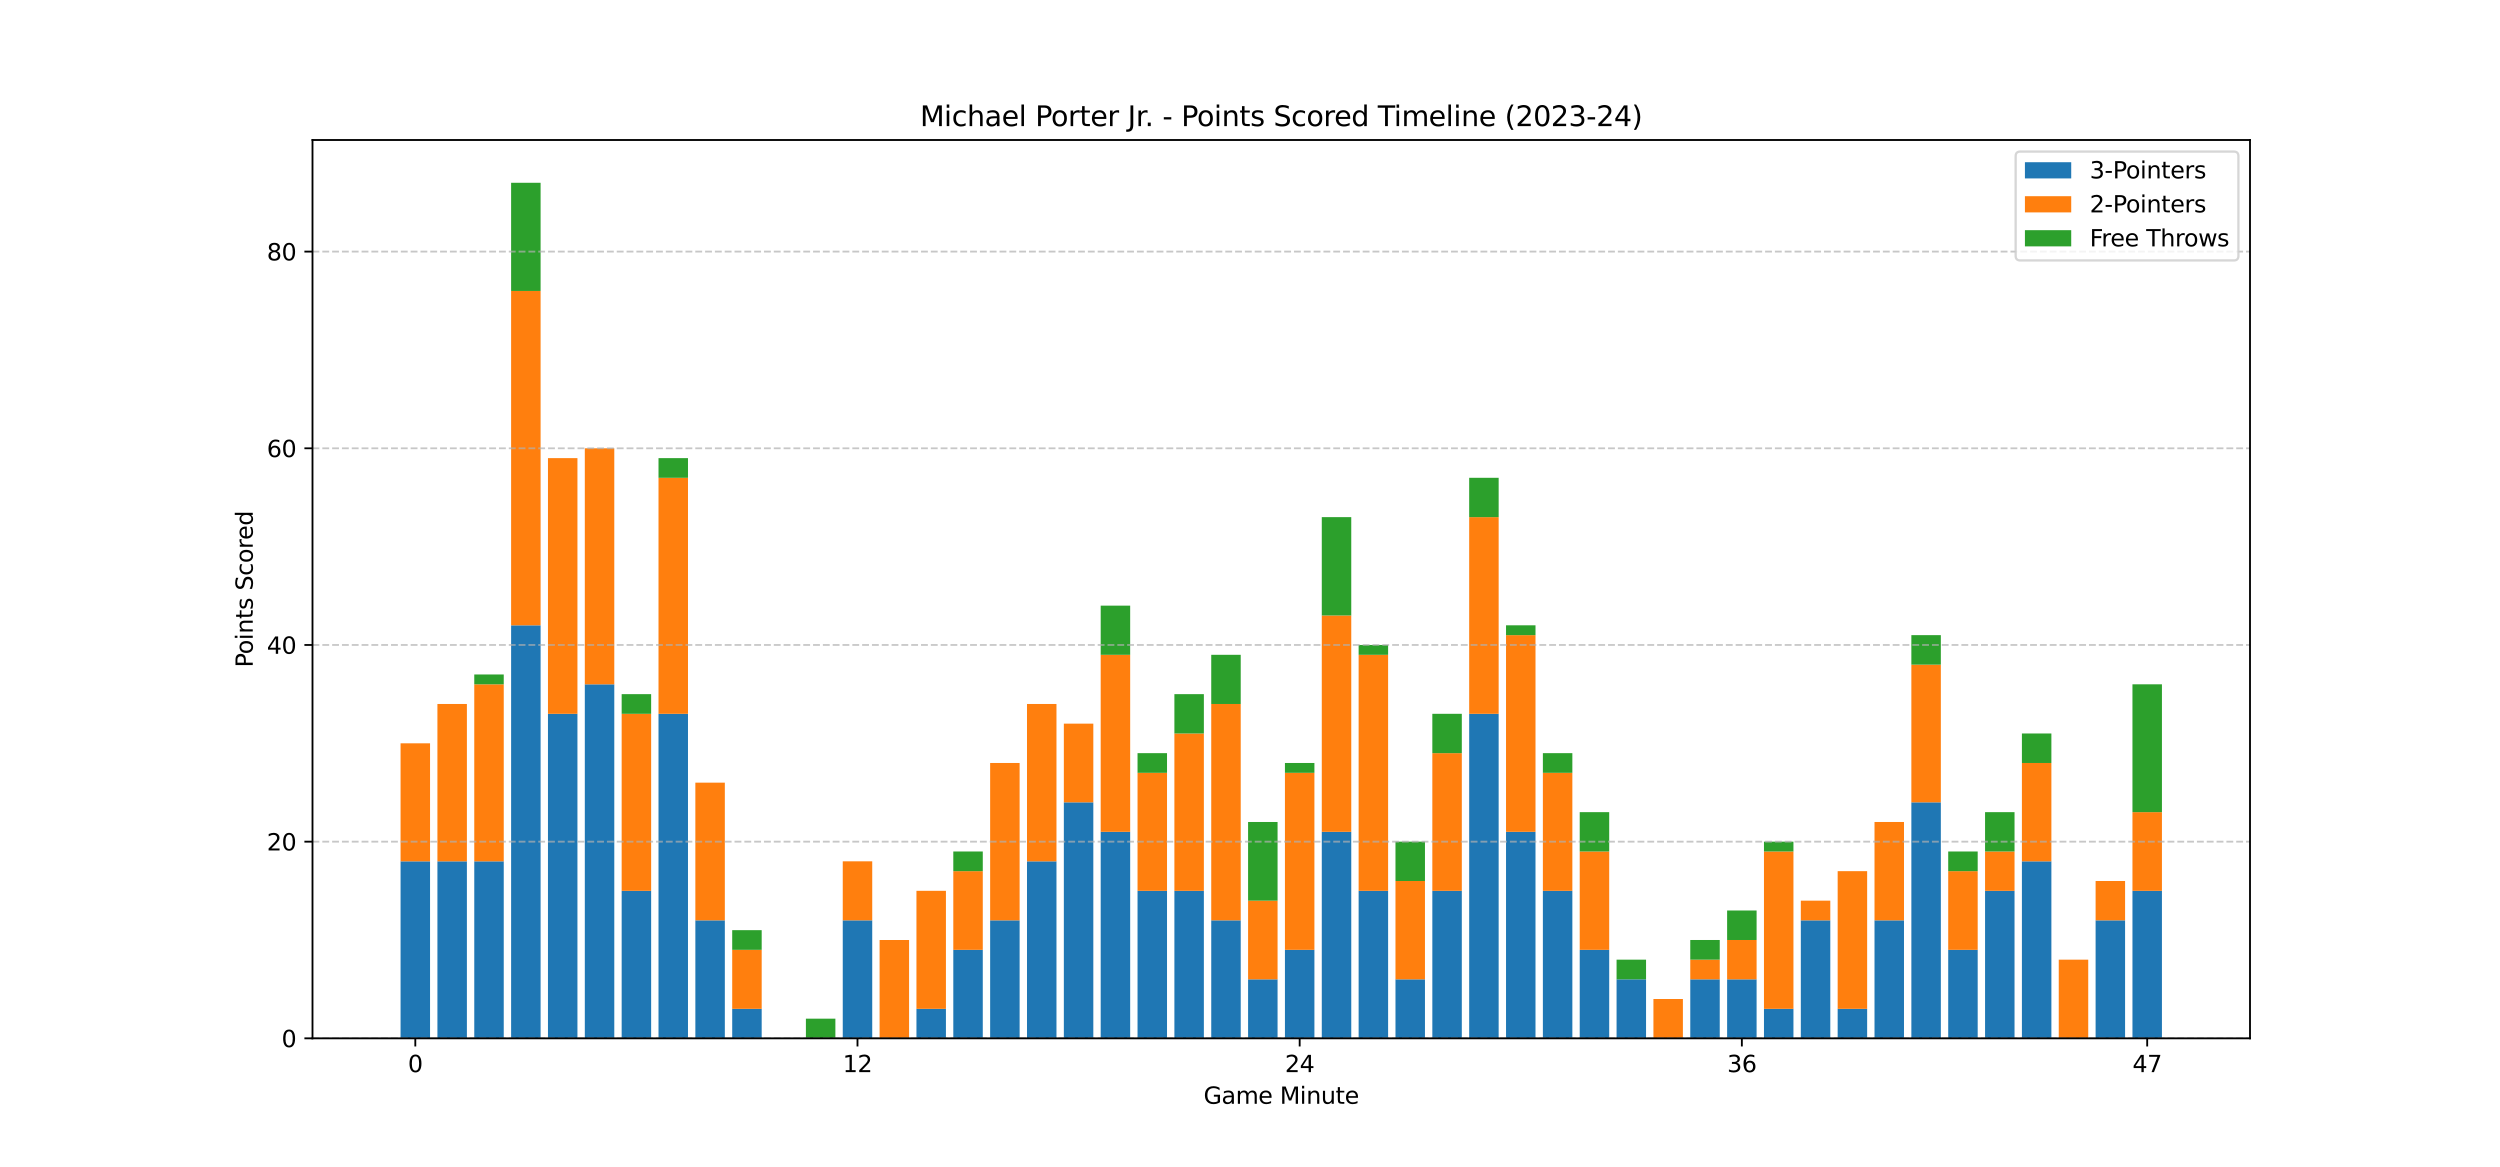 <?xml version="1.0" encoding="utf-8" standalone="no"?>
<!DOCTYPE svg PUBLIC "-//W3C//DTD SVG 1.1//EN"
  "http://www.w3.org/Graphics/SVG/1.1/DTD/svg11.dtd">
<svg xmlns:xlink="http://www.w3.org/1999/xlink" width="1080pt" height="504pt" viewBox="0 0 1080 504" xmlns="http://www.w3.org/2000/svg" version="1.1">
 <defs>
  <style type="text/css">*{stroke-linejoin: round; stroke-linecap: butt}</style>
 </defs>
 <g id="figure_1">
  <g id="patch_1">
   <path d="M 0 504 
L 1080 504 
L 1080 0 
L 0 0 
z
" style="fill: #ffffff"/>
  </g>
  <g id="axes_1">
   <g id="patch_2">
    <path d="M 135 448.56 
L 972 448.56 
L 972 60.48 
L 135 60.48 
z
" style="fill: #ffffff"/>
   </g>
   <g id="patch_3">
    <path d="M 173.045 448.56 
L 185.78 448.56 
L 185.78 372.091 
L 173.045 372.091 
z
" clip-path="url(#pc77009892a)" style="fill: #1f77b4"/>
   </g>
   <g id="patch_4">
    <path d="M 188.964 448.56 
L 201.699 448.56 
L 201.699 372.091 
L 188.964 372.091 
z
" clip-path="url(#pc77009892a)" style="fill: #1f77b4"/>
   </g>
   <g id="patch_5">
    <path d="M 204.883 448.56 
L 217.618 448.56 
L 217.618 372.091 
L 204.883 372.091 
z
" clip-path="url(#pc77009892a)" style="fill: #1f77b4"/>
   </g>
   <g id="patch_6">
    <path d="M 220.801 448.56 
L 233.536 448.56 
L 233.536 270.132 
L 220.801 270.132 
z
" clip-path="url(#pc77009892a)" style="fill: #1f77b4"/>
   </g>
   <g id="patch_7">
    <path d="M 236.72 448.56 
L 249.455 448.56 
L 249.455 308.367 
L 236.72 308.367 
z
" clip-path="url(#pc77009892a)" style="fill: #1f77b4"/>
   </g>
   <g id="patch_8">
    <path d="M 252.638 448.56 
L 265.373 448.56 
L 265.373 295.622 
L 252.638 295.622 
z
" clip-path="url(#pc77009892a)" style="fill: #1f77b4"/>
   </g>
   <g id="patch_9">
    <path d="M 268.557 448.56 
L 281.292 448.56 
L 281.292 384.836 
L 268.557 384.836 
z
" clip-path="url(#pc77009892a)" style="fill: #1f77b4"/>
   </g>
   <g id="patch_10">
    <path d="M 284.476 448.56 
L 297.211 448.56 
L 297.211 308.367 
L 284.476 308.367 
z
" clip-path="url(#pc77009892a)" style="fill: #1f77b4"/>
   </g>
   <g id="patch_11">
    <path d="M 300.394 448.56 
L 313.129 448.56 
L 313.129 397.581 
L 300.394 397.581 
z
" clip-path="url(#pc77009892a)" style="fill: #1f77b4"/>
   </g>
   <g id="patch_12">
    <path d="M 316.313 448.56 
L 329.048 448.56 
L 329.048 435.815 
L 316.313 435.815 
z
" clip-path="url(#pc77009892a)" style="fill: #1f77b4"/>
   </g>
   <g id="patch_13">
    <path d="M 332.231 448.56 
L 344.966 448.56 
L 344.966 448.56 
L 332.231 448.56 
z
" clip-path="url(#pc77009892a)" style="fill: #1f77b4"/>
   </g>
   <g id="patch_14">
    <path d="M 348.15 448.56 
L 360.885 448.56 
L 360.885 448.56 
L 348.15 448.56 
z
" clip-path="url(#pc77009892a)" style="fill: #1f77b4"/>
   </g>
   <g id="patch_15">
    <path d="M 364.069 448.56 
L 376.804 448.56 
L 376.804 397.581 
L 364.069 397.581 
z
" clip-path="url(#pc77009892a)" style="fill: #1f77b4"/>
   </g>
   <g id="patch_16">
    <path d="M 379.987 448.56 
L 392.722 448.56 
L 392.722 448.56 
L 379.987 448.56 
z
" clip-path="url(#pc77009892a)" style="fill: #1f77b4"/>
   </g>
   <g id="patch_17">
    <path d="M 395.906 448.56 
L 408.641 448.56 
L 408.641 435.815 
L 395.906 435.815 
z
" clip-path="url(#pc77009892a)" style="fill: #1f77b4"/>
   </g>
   <g id="patch_18">
    <path d="M 411.824 448.56 
L 424.559 448.56 
L 424.559 410.326 
L 411.824 410.326 
z
" clip-path="url(#pc77009892a)" style="fill: #1f77b4"/>
   </g>
   <g id="patch_19">
    <path d="M 427.743 448.56 
L 440.478 448.56 
L 440.478 397.581 
L 427.743 397.581 
z
" clip-path="url(#pc77009892a)" style="fill: #1f77b4"/>
   </g>
   <g id="patch_20">
    <path d="M 443.662 448.56 
L 456.397 448.56 
L 456.397 372.091 
L 443.662 372.091 
z
" clip-path="url(#pc77009892a)" style="fill: #1f77b4"/>
   </g>
   <g id="patch_21">
    <path d="M 459.58 448.56 
L 472.315 448.56 
L 472.315 346.601 
L 459.58 346.601 
z
" clip-path="url(#pc77009892a)" style="fill: #1f77b4"/>
   </g>
   <g id="patch_22">
    <path d="M 475.499 448.56 
L 488.234 448.56 
L 488.234 359.346 
L 475.499 359.346 
z
" clip-path="url(#pc77009892a)" style="fill: #1f77b4"/>
   </g>
   <g id="patch_23">
    <path d="M 491.417 448.56 
L 504.152 448.56 
L 504.152 384.836 
L 491.417 384.836 
z
" clip-path="url(#pc77009892a)" style="fill: #1f77b4"/>
   </g>
   <g id="patch_24">
    <path d="M 507.336 448.56 
L 520.071 448.56 
L 520.071 384.836 
L 507.336 384.836 
z
" clip-path="url(#pc77009892a)" style="fill: #1f77b4"/>
   </g>
   <g id="patch_25">
    <path d="M 523.255 448.56 
L 535.99 448.56 
L 535.99 397.581 
L 523.255 397.581 
z
" clip-path="url(#pc77009892a)" style="fill: #1f77b4"/>
   </g>
   <g id="patch_26">
    <path d="M 539.173 448.56 
L 551.908 448.56 
L 551.908 423.07 
L 539.173 423.07 
z
" clip-path="url(#pc77009892a)" style="fill: #1f77b4"/>
   </g>
   <g id="patch_27">
    <path d="M 555.092 448.56 
L 567.827 448.56 
L 567.827 410.326 
L 555.092 410.326 
z
" clip-path="url(#pc77009892a)" style="fill: #1f77b4"/>
   </g>
   <g id="patch_28">
    <path d="M 571.01 448.56 
L 583.745 448.56 
L 583.745 359.346 
L 571.01 359.346 
z
" clip-path="url(#pc77009892a)" style="fill: #1f77b4"/>
   </g>
   <g id="patch_29">
    <path d="M 586.929 448.56 
L 599.664 448.56 
L 599.664 384.836 
L 586.929 384.836 
z
" clip-path="url(#pc77009892a)" style="fill: #1f77b4"/>
   </g>
   <g id="patch_30">
    <path d="M 602.848 448.56 
L 615.583 448.56 
L 615.583 423.07 
L 602.848 423.07 
z
" clip-path="url(#pc77009892a)" style="fill: #1f77b4"/>
   </g>
   <g id="patch_31">
    <path d="M 618.766 448.56 
L 631.501 448.56 
L 631.501 384.836 
L 618.766 384.836 
z
" clip-path="url(#pc77009892a)" style="fill: #1f77b4"/>
   </g>
   <g id="patch_32">
    <path d="M 634.685 448.56 
L 647.42 448.56 
L 647.42 308.367 
L 634.685 308.367 
z
" clip-path="url(#pc77009892a)" style="fill: #1f77b4"/>
   </g>
   <g id="patch_33">
    <path d="M 650.603 448.56 
L 663.338 448.56 
L 663.338 359.346 
L 650.603 359.346 
z
" clip-path="url(#pc77009892a)" style="fill: #1f77b4"/>
   </g>
   <g id="patch_34">
    <path d="M 666.522 448.56 
L 679.257 448.56 
L 679.257 384.836 
L 666.522 384.836 
z
" clip-path="url(#pc77009892a)" style="fill: #1f77b4"/>
   </g>
   <g id="patch_35">
    <path d="M 682.441 448.56 
L 695.176 448.56 
L 695.176 410.326 
L 682.441 410.326 
z
" clip-path="url(#pc77009892a)" style="fill: #1f77b4"/>
   </g>
   <g id="patch_36">
    <path d="M 698.359 448.56 
L 711.094 448.56 
L 711.094 423.07 
L 698.359 423.07 
z
" clip-path="url(#pc77009892a)" style="fill: #1f77b4"/>
   </g>
   <g id="patch_37">
    <path d="M 714.278 448.56 
L 727.013 448.56 
L 727.013 448.56 
L 714.278 448.56 
z
" clip-path="url(#pc77009892a)" style="fill: #1f77b4"/>
   </g>
   <g id="patch_38">
    <path d="M 730.196 448.56 
L 742.931 448.56 
L 742.931 423.07 
L 730.196 423.07 
z
" clip-path="url(#pc77009892a)" style="fill: #1f77b4"/>
   </g>
   <g id="patch_39">
    <path d="M 746.115 448.56 
L 758.85 448.56 
L 758.85 423.07 
L 746.115 423.07 
z
" clip-path="url(#pc77009892a)" style="fill: #1f77b4"/>
   </g>
   <g id="patch_40">
    <path d="M 762.034 448.56 
L 774.769 448.56 
L 774.769 435.815 
L 762.034 435.815 
z
" clip-path="url(#pc77009892a)" style="fill: #1f77b4"/>
   </g>
   <g id="patch_41">
    <path d="M 777.952 448.56 
L 790.687 448.56 
L 790.687 397.581 
L 777.952 397.581 
z
" clip-path="url(#pc77009892a)" style="fill: #1f77b4"/>
   </g>
   <g id="patch_42">
    <path d="M 793.871 448.56 
L 806.606 448.56 
L 806.606 435.815 
L 793.871 435.815 
z
" clip-path="url(#pc77009892a)" style="fill: #1f77b4"/>
   </g>
   <g id="patch_43">
    <path d="M 809.789 448.56 
L 822.524 448.56 
L 822.524 397.581 
L 809.789 397.581 
z
" clip-path="url(#pc77009892a)" style="fill: #1f77b4"/>
   </g>
   <g id="patch_44">
    <path d="M 825.708 448.56 
L 838.443 448.56 
L 838.443 346.601 
L 825.708 346.601 
z
" clip-path="url(#pc77009892a)" style="fill: #1f77b4"/>
   </g>
   <g id="patch_45">
    <path d="M 841.627 448.56 
L 854.362 448.56 
L 854.362 410.326 
L 841.627 410.326 
z
" clip-path="url(#pc77009892a)" style="fill: #1f77b4"/>
   </g>
   <g id="patch_46">
    <path d="M 857.545 448.56 
L 870.28 448.56 
L 870.28 384.836 
L 857.545 384.836 
z
" clip-path="url(#pc77009892a)" style="fill: #1f77b4"/>
   </g>
   <g id="patch_47">
    <path d="M 873.464 448.56 
L 886.199 448.56 
L 886.199 372.091 
L 873.464 372.091 
z
" clip-path="url(#pc77009892a)" style="fill: #1f77b4"/>
   </g>
   <g id="patch_48">
    <path d="M 889.382 448.56 
L 902.117 448.56 
L 902.117 448.56 
L 889.382 448.56 
z
" clip-path="url(#pc77009892a)" style="fill: #1f77b4"/>
   </g>
   <g id="patch_49">
    <path d="M 905.301 448.56 
L 918.036 448.56 
L 918.036 397.581 
L 905.301 397.581 
z
" clip-path="url(#pc77009892a)" style="fill: #1f77b4"/>
   </g>
   <g id="patch_50">
    <path d="M 921.22 448.56 
L 933.955 448.56 
L 933.955 384.836 
L 921.22 384.836 
z
" clip-path="url(#pc77009892a)" style="fill: #1f77b4"/>
   </g>
   <g id="patch_51">
    <path d="M 173.045 372.091 
L 185.78 372.091 
L 185.78 321.112 
L 173.045 321.112 
z
" clip-path="url(#pc77009892a)" style="fill: #ff7f0e"/>
   </g>
   <g id="patch_52">
    <path d="M 188.964 372.091 
L 201.699 372.091 
L 201.699 304.119 
L 188.964 304.119 
z
" clip-path="url(#pc77009892a)" style="fill: #ff7f0e"/>
   </g>
   <g id="patch_53">
    <path d="M 204.883 372.091 
L 217.618 372.091 
L 217.618 295.622 
L 204.883 295.622 
z
" clip-path="url(#pc77009892a)" style="fill: #ff7f0e"/>
   </g>
   <g id="patch_54">
    <path d="M 220.801 270.132 
L 233.536 270.132 
L 233.536 125.691 
L 220.801 125.691 
z
" clip-path="url(#pc77009892a)" style="fill: #ff7f0e"/>
   </g>
   <g id="patch_55">
    <path d="M 236.72 308.367 
L 249.455 308.367 
L 249.455 197.912 
L 236.72 197.912 
z
" clip-path="url(#pc77009892a)" style="fill: #ff7f0e"/>
   </g>
   <g id="patch_56">
    <path d="M 252.638 295.622 
L 265.373 295.622 
L 265.373 193.663 
L 252.638 193.663 
z
" clip-path="url(#pc77009892a)" style="fill: #ff7f0e"/>
   </g>
   <g id="patch_57">
    <path d="M 268.557 384.836 
L 281.292 384.836 
L 281.292 308.367 
L 268.557 308.367 
z
" clip-path="url(#pc77009892a)" style="fill: #ff7f0e"/>
   </g>
   <g id="patch_58">
    <path d="M 284.476 308.367 
L 297.211 308.367 
L 297.211 206.408 
L 284.476 206.408 
z
" clip-path="url(#pc77009892a)" style="fill: #ff7f0e"/>
   </g>
   <g id="patch_59">
    <path d="M 300.394 397.581 
L 313.129 397.581 
L 313.129 338.105 
L 300.394 338.105 
z
" clip-path="url(#pc77009892a)" style="fill: #ff7f0e"/>
   </g>
   <g id="patch_60">
    <path d="M 316.313 435.815 
L 329.048 435.815 
L 329.048 410.326 
L 316.313 410.326 
z
" clip-path="url(#pc77009892a)" style="fill: #ff7f0e"/>
   </g>
   <g id="patch_61">
    <path d="M 332.231 448.56 
L 344.966 448.56 
L 344.966 448.56 
L 332.231 448.56 
z
" clip-path="url(#pc77009892a)" style="fill: #ff7f0e"/>
   </g>
   <g id="patch_62">
    <path d="M 348.15 448.56 
L 360.885 448.56 
L 360.885 448.56 
L 348.15 448.56 
z
" clip-path="url(#pc77009892a)" style="fill: #ff7f0e"/>
   </g>
   <g id="patch_63">
    <path d="M 364.069 397.581 
L 376.804 397.581 
L 376.804 372.091 
L 364.069 372.091 
z
" clip-path="url(#pc77009892a)" style="fill: #ff7f0e"/>
   </g>
   <g id="patch_64">
    <path d="M 379.987 448.56 
L 392.722 448.56 
L 392.722 406.077 
L 379.987 406.077 
z
" clip-path="url(#pc77009892a)" style="fill: #ff7f0e"/>
   </g>
   <g id="patch_65">
    <path d="M 395.906 435.815 
L 408.641 435.815 
L 408.641 384.836 
L 395.906 384.836 
z
" clip-path="url(#pc77009892a)" style="fill: #ff7f0e"/>
   </g>
   <g id="patch_66">
    <path d="M 411.824 410.326 
L 424.559 410.326 
L 424.559 376.339 
L 411.824 376.339 
z
" clip-path="url(#pc77009892a)" style="fill: #ff7f0e"/>
   </g>
   <g id="patch_67">
    <path d="M 427.743 397.581 
L 440.478 397.581 
L 440.478 329.608 
L 427.743 329.608 
z
" clip-path="url(#pc77009892a)" style="fill: #ff7f0e"/>
   </g>
   <g id="patch_68">
    <path d="M 443.662 372.091 
L 456.397 372.091 
L 456.397 304.119 
L 443.662 304.119 
z
" clip-path="url(#pc77009892a)" style="fill: #ff7f0e"/>
   </g>
   <g id="patch_69">
    <path d="M 459.58 346.601 
L 472.315 346.601 
L 472.315 312.615 
L 459.58 312.615 
z
" clip-path="url(#pc77009892a)" style="fill: #ff7f0e"/>
   </g>
   <g id="patch_70">
    <path d="M 475.499 359.346 
L 488.234 359.346 
L 488.234 282.877 
L 475.499 282.877 
z
" clip-path="url(#pc77009892a)" style="fill: #ff7f0e"/>
   </g>
   <g id="patch_71">
    <path d="M 491.417 384.836 
L 504.152 384.836 
L 504.152 333.857 
L 491.417 333.857 
z
" clip-path="url(#pc77009892a)" style="fill: #ff7f0e"/>
   </g>
   <g id="patch_72">
    <path d="M 507.336 384.836 
L 520.071 384.836 
L 520.071 316.863 
L 507.336 316.863 
z
" clip-path="url(#pc77009892a)" style="fill: #ff7f0e"/>
   </g>
   <g id="patch_73">
    <path d="M 523.255 397.581 
L 535.99 397.581 
L 535.99 304.119 
L 523.255 304.119 
z
" clip-path="url(#pc77009892a)" style="fill: #ff7f0e"/>
   </g>
   <g id="patch_74">
    <path d="M 539.173 423.07 
L 551.908 423.07 
L 551.908 389.084 
L 539.173 389.084 
z
" clip-path="url(#pc77009892a)" style="fill: #ff7f0e"/>
   </g>
   <g id="patch_75">
    <path d="M 555.092 410.326 
L 567.827 410.326 
L 567.827 333.857 
L 555.092 333.857 
z
" clip-path="url(#pc77009892a)" style="fill: #ff7f0e"/>
   </g>
   <g id="patch_76">
    <path d="M 571.01 359.346 
L 583.745 359.346 
L 583.745 265.884 
L 571.01 265.884 
z
" clip-path="url(#pc77009892a)" style="fill: #ff7f0e"/>
   </g>
   <g id="patch_77">
    <path d="M 586.929 384.836 
L 599.664 384.836 
L 599.664 282.877 
L 586.929 282.877 
z
" clip-path="url(#pc77009892a)" style="fill: #ff7f0e"/>
   </g>
   <g id="patch_78">
    <path d="M 602.848 423.07 
L 615.583 423.07 
L 615.583 380.588 
L 602.848 380.588 
z
" clip-path="url(#pc77009892a)" style="fill: #ff7f0e"/>
   </g>
   <g id="patch_79">
    <path d="M 618.766 384.836 
L 631.501 384.836 
L 631.501 325.36 
L 618.766 325.36 
z
" clip-path="url(#pc77009892a)" style="fill: #ff7f0e"/>
   </g>
   <g id="patch_80">
    <path d="M 634.685 308.367 
L 647.42 308.367 
L 647.42 223.401 
L 634.685 223.401 
z
" clip-path="url(#pc77009892a)" style="fill: #ff7f0e"/>
   </g>
   <g id="patch_81">
    <path d="M 650.603 359.346 
L 663.338 359.346 
L 663.338 274.381 
L 650.603 274.381 
z
" clip-path="url(#pc77009892a)" style="fill: #ff7f0e"/>
   </g>
   <g id="patch_82">
    <path d="M 666.522 384.836 
L 679.257 384.836 
L 679.257 333.857 
L 666.522 333.857 
z
" clip-path="url(#pc77009892a)" style="fill: #ff7f0e"/>
   </g>
   <g id="patch_83">
    <path d="M 682.441 410.326 
L 695.176 410.326 
L 695.176 367.843 
L 682.441 367.843 
z
" clip-path="url(#pc77009892a)" style="fill: #ff7f0e"/>
   </g>
   <g id="patch_84">
    <path d="M 698.359 423.07 
L 711.094 423.07 
L 711.094 423.07 
L 698.359 423.07 
z
" clip-path="url(#pc77009892a)" style="fill: #ff7f0e"/>
   </g>
   <g id="patch_85">
    <path d="M 714.278 448.56 
L 727.013 448.56 
L 727.013 431.567 
L 714.278 431.567 
z
" clip-path="url(#pc77009892a)" style="fill: #ff7f0e"/>
   </g>
   <g id="patch_86">
    <path d="M 730.196 423.07 
L 742.931 423.07 
L 742.931 414.574 
L 730.196 414.574 
z
" clip-path="url(#pc77009892a)" style="fill: #ff7f0e"/>
   </g>
   <g id="patch_87">
    <path d="M 746.115 423.07 
L 758.85 423.07 
L 758.85 406.077 
L 746.115 406.077 
z
" clip-path="url(#pc77009892a)" style="fill: #ff7f0e"/>
   </g>
   <g id="patch_88">
    <path d="M 762.034 435.815 
L 774.769 435.815 
L 774.769 367.843 
L 762.034 367.843 
z
" clip-path="url(#pc77009892a)" style="fill: #ff7f0e"/>
   </g>
   <g id="patch_89">
    <path d="M 777.952 397.581 
L 790.687 397.581 
L 790.687 389.084 
L 777.952 389.084 
z
" clip-path="url(#pc77009892a)" style="fill: #ff7f0e"/>
   </g>
   <g id="patch_90">
    <path d="M 793.871 435.815 
L 806.606 435.815 
L 806.606 376.339 
L 793.871 376.339 
z
" clip-path="url(#pc77009892a)" style="fill: #ff7f0e"/>
   </g>
   <g id="patch_91">
    <path d="M 809.789 397.581 
L 822.524 397.581 
L 822.524 355.098 
L 809.789 355.098 
z
" clip-path="url(#pc77009892a)" style="fill: #ff7f0e"/>
   </g>
   <g id="patch_92">
    <path d="M 825.708 346.601 
L 838.443 346.601 
L 838.443 287.126 
L 825.708 287.126 
z
" clip-path="url(#pc77009892a)" style="fill: #ff7f0e"/>
   </g>
   <g id="patch_93">
    <path d="M 841.627 410.326 
L 854.362 410.326 
L 854.362 376.339 
L 841.627 376.339 
z
" clip-path="url(#pc77009892a)" style="fill: #ff7f0e"/>
   </g>
   <g id="patch_94">
    <path d="M 857.545 384.836 
L 870.28 384.836 
L 870.28 367.843 
L 857.545 367.843 
z
" clip-path="url(#pc77009892a)" style="fill: #ff7f0e"/>
   </g>
   <g id="patch_95">
    <path d="M 873.464 372.091 
L 886.199 372.091 
L 886.199 329.608 
L 873.464 329.608 
z
" clip-path="url(#pc77009892a)" style="fill: #ff7f0e"/>
   </g>
   <g id="patch_96">
    <path d="M 889.382 448.56 
L 902.117 448.56 
L 902.117 414.574 
L 889.382 414.574 
z
" clip-path="url(#pc77009892a)" style="fill: #ff7f0e"/>
   </g>
   <g id="patch_97">
    <path d="M 905.301 397.581 
L 918.036 397.581 
L 918.036 380.588 
L 905.301 380.588 
z
" clip-path="url(#pc77009892a)" style="fill: #ff7f0e"/>
   </g>
   <g id="patch_98">
    <path d="M 921.22 384.836 
L 933.955 384.836 
L 933.955 350.85 
L 921.22 350.85 
z
" clip-path="url(#pc77009892a)" style="fill: #ff7f0e"/>
   </g>
   <g id="patch_99">
    <path d="M 173.045 321.112 
L 185.78 321.112 
L 185.78 321.112 
L 173.045 321.112 
z
" clip-path="url(#pc77009892a)" style="fill: #2ca02c"/>
   </g>
   <g id="patch_100">
    <path d="M 188.964 304.119 
L 201.699 304.119 
L 201.699 304.119 
L 188.964 304.119 
z
" clip-path="url(#pc77009892a)" style="fill: #2ca02c"/>
   </g>
   <g id="patch_101">
    <path d="M 204.883 295.622 
L 217.618 295.622 
L 217.618 291.374 
L 204.883 291.374 
z
" clip-path="url(#pc77009892a)" style="fill: #2ca02c"/>
   </g>
   <g id="patch_102">
    <path d="M 220.801 125.691 
L 233.536 125.691 
L 233.536 78.96 
L 220.801 78.96 
z
" clip-path="url(#pc77009892a)" style="fill: #2ca02c"/>
   </g>
   <g id="patch_103">
    <path d="M 236.72 197.912 
L 249.455 197.912 
L 249.455 197.912 
L 236.72 197.912 
z
" clip-path="url(#pc77009892a)" style="fill: #2ca02c"/>
   </g>
   <g id="patch_104">
    <path d="M 252.638 193.663 
L 265.373 193.663 
L 265.373 193.663 
L 252.638 193.663 
z
" clip-path="url(#pc77009892a)" style="fill: #2ca02c"/>
   </g>
   <g id="patch_105">
    <path d="M 268.557 308.367 
L 281.292 308.367 
L 281.292 299.87 
L 268.557 299.87 
z
" clip-path="url(#pc77009892a)" style="fill: #2ca02c"/>
   </g>
   <g id="patch_106">
    <path d="M 284.476 206.408 
L 297.211 206.408 
L 297.211 197.912 
L 284.476 197.912 
z
" clip-path="url(#pc77009892a)" style="fill: #2ca02c"/>
   </g>
   <g id="patch_107">
    <path d="M 300.394 338.105 
L 313.129 338.105 
L 313.129 338.105 
L 300.394 338.105 
z
" clip-path="url(#pc77009892a)" style="fill: #2ca02c"/>
   </g>
   <g id="patch_108">
    <path d="M 316.313 410.326 
L 329.048 410.326 
L 329.048 401.829 
L 316.313 401.829 
z
" clip-path="url(#pc77009892a)" style="fill: #2ca02c"/>
   </g>
   <g id="patch_109">
    <path d="M 332.231 448.56 
L 344.966 448.56 
L 344.966 448.56 
L 332.231 448.56 
z
" clip-path="url(#pc77009892a)" style="fill: #2ca02c"/>
   </g>
   <g id="patch_110">
    <path d="M 348.15 448.56 
L 360.885 448.56 
L 360.885 440.063 
L 348.15 440.063 
z
" clip-path="url(#pc77009892a)" style="fill: #2ca02c"/>
   </g>
   <g id="patch_111">
    <path d="M 364.069 372.091 
L 376.804 372.091 
L 376.804 372.091 
L 364.069 372.091 
z
" clip-path="url(#pc77009892a)" style="fill: #2ca02c"/>
   </g>
   <g id="patch_112">
    <path d="M 379.987 406.077 
L 392.722 406.077 
L 392.722 406.077 
L 379.987 406.077 
z
" clip-path="url(#pc77009892a)" style="fill: #2ca02c"/>
   </g>
   <g id="patch_113">
    <path d="M 395.906 384.836 
L 408.641 384.836 
L 408.641 384.836 
L 395.906 384.836 
z
" clip-path="url(#pc77009892a)" style="fill: #2ca02c"/>
   </g>
   <g id="patch_114">
    <path d="M 411.824 376.339 
L 424.559 376.339 
L 424.559 367.843 
L 411.824 367.843 
z
" clip-path="url(#pc77009892a)" style="fill: #2ca02c"/>
   </g>
   <g id="patch_115">
    <path d="M 427.743 329.608 
L 440.478 329.608 
L 440.478 329.608 
L 427.743 329.608 
z
" clip-path="url(#pc77009892a)" style="fill: #2ca02c"/>
   </g>
   <g id="patch_116">
    <path d="M 443.662 304.119 
L 456.397 304.119 
L 456.397 304.119 
L 443.662 304.119 
z
" clip-path="url(#pc77009892a)" style="fill: #2ca02c"/>
   </g>
   <g id="patch_117">
    <path d="M 459.58 312.615 
L 472.315 312.615 
L 472.315 312.615 
L 459.58 312.615 
z
" clip-path="url(#pc77009892a)" style="fill: #2ca02c"/>
   </g>
   <g id="patch_118">
    <path d="M 475.499 282.877 
L 488.234 282.877 
L 488.234 261.636 
L 475.499 261.636 
z
" clip-path="url(#pc77009892a)" style="fill: #2ca02c"/>
   </g>
   <g id="patch_119">
    <path d="M 491.417 333.857 
L 504.152 333.857 
L 504.152 325.36 
L 491.417 325.36 
z
" clip-path="url(#pc77009892a)" style="fill: #2ca02c"/>
   </g>
   <g id="patch_120">
    <path d="M 507.336 316.863 
L 520.071 316.863 
L 520.071 299.87 
L 507.336 299.87 
z
" clip-path="url(#pc77009892a)" style="fill: #2ca02c"/>
   </g>
   <g id="patch_121">
    <path d="M 523.255 304.119 
L 535.99 304.119 
L 535.99 282.877 
L 523.255 282.877 
z
" clip-path="url(#pc77009892a)" style="fill: #2ca02c"/>
   </g>
   <g id="patch_122">
    <path d="M 539.173 389.084 
L 551.908 389.084 
L 551.908 355.098 
L 539.173 355.098 
z
" clip-path="url(#pc77009892a)" style="fill: #2ca02c"/>
   </g>
   <g id="patch_123">
    <path d="M 555.092 333.857 
L 567.827 333.857 
L 567.827 329.608 
L 555.092 329.608 
z
" clip-path="url(#pc77009892a)" style="fill: #2ca02c"/>
   </g>
   <g id="patch_124">
    <path d="M 571.01 265.884 
L 583.745 265.884 
L 583.745 223.401 
L 571.01 223.401 
z
" clip-path="url(#pc77009892a)" style="fill: #2ca02c"/>
   </g>
   <g id="patch_125">
    <path d="M 586.929 282.877 
L 599.664 282.877 
L 599.664 278.629 
L 586.929 278.629 
z
" clip-path="url(#pc77009892a)" style="fill: #2ca02c"/>
   </g>
   <g id="patch_126">
    <path d="M 602.848 380.588 
L 615.583 380.588 
L 615.583 363.594 
L 602.848 363.594 
z
" clip-path="url(#pc77009892a)" style="fill: #2ca02c"/>
   </g>
   <g id="patch_127">
    <path d="M 618.766 325.36 
L 631.501 325.36 
L 631.501 308.367 
L 618.766 308.367 
z
" clip-path="url(#pc77009892a)" style="fill: #2ca02c"/>
   </g>
   <g id="patch_128">
    <path d="M 634.685 223.401 
L 647.42 223.401 
L 647.42 206.408 
L 634.685 206.408 
z
" clip-path="url(#pc77009892a)" style="fill: #2ca02c"/>
   </g>
   <g id="patch_129">
    <path d="M 650.603 274.381 
L 663.338 274.381 
L 663.338 270.132 
L 650.603 270.132 
z
" clip-path="url(#pc77009892a)" style="fill: #2ca02c"/>
   </g>
   <g id="patch_130">
    <path d="M 666.522 333.857 
L 679.257 333.857 
L 679.257 325.36 
L 666.522 325.36 
z
" clip-path="url(#pc77009892a)" style="fill: #2ca02c"/>
   </g>
   <g id="patch_131">
    <path d="M 682.441 367.843 
L 695.176 367.843 
L 695.176 350.85 
L 682.441 350.85 
z
" clip-path="url(#pc77009892a)" style="fill: #2ca02c"/>
   </g>
   <g id="patch_132">
    <path d="M 698.359 423.07 
L 711.094 423.07 
L 711.094 414.574 
L 698.359 414.574 
z
" clip-path="url(#pc77009892a)" style="fill: #2ca02c"/>
   </g>
   <g id="patch_133">
    <path d="M 714.278 431.567 
L 727.013 431.567 
L 727.013 431.567 
L 714.278 431.567 
z
" clip-path="url(#pc77009892a)" style="fill: #2ca02c"/>
   </g>
   <g id="patch_134">
    <path d="M 730.196 414.574 
L 742.931 414.574 
L 742.931 406.077 
L 730.196 406.077 
z
" clip-path="url(#pc77009892a)" style="fill: #2ca02c"/>
   </g>
   <g id="patch_135">
    <path d="M 746.115 406.077 
L 758.85 406.077 
L 758.85 393.332 
L 746.115 393.332 
z
" clip-path="url(#pc77009892a)" style="fill: #2ca02c"/>
   </g>
   <g id="patch_136">
    <path d="M 762.034 367.843 
L 774.769 367.843 
L 774.769 363.594 
L 762.034 363.594 
z
" clip-path="url(#pc77009892a)" style="fill: #2ca02c"/>
   </g>
   <g id="patch_137">
    <path d="M 777.952 389.084 
L 790.687 389.084 
L 790.687 389.084 
L 777.952 389.084 
z
" clip-path="url(#pc77009892a)" style="fill: #2ca02c"/>
   </g>
   <g id="patch_138">
    <path d="M 793.871 376.339 
L 806.606 376.339 
L 806.606 376.339 
L 793.871 376.339 
z
" clip-path="url(#pc77009892a)" style="fill: #2ca02c"/>
   </g>
   <g id="patch_139">
    <path d="M 809.789 355.098 
L 822.524 355.098 
L 822.524 355.098 
L 809.789 355.098 
z
" clip-path="url(#pc77009892a)" style="fill: #2ca02c"/>
   </g>
   <g id="patch_140">
    <path d="M 825.708 287.126 
L 838.443 287.126 
L 838.443 274.381 
L 825.708 274.381 
z
" clip-path="url(#pc77009892a)" style="fill: #2ca02c"/>
   </g>
   <g id="patch_141">
    <path d="M 841.627 376.339 
L 854.362 376.339 
L 854.362 367.843 
L 841.627 367.843 
z
" clip-path="url(#pc77009892a)" style="fill: #2ca02c"/>
   </g>
   <g id="patch_142">
    <path d="M 857.545 367.843 
L 870.28 367.843 
L 870.28 350.85 
L 857.545 350.85 
z
" clip-path="url(#pc77009892a)" style="fill: #2ca02c"/>
   </g>
   <g id="patch_143">
    <path d="M 873.464 329.608 
L 886.199 329.608 
L 886.199 316.863 
L 873.464 316.863 
z
" clip-path="url(#pc77009892a)" style="fill: #2ca02c"/>
   </g>
   <g id="patch_144">
    <path d="M 889.382 414.574 
L 902.117 414.574 
L 902.117 414.574 
L 889.382 414.574 
z
" clip-path="url(#pc77009892a)" style="fill: #2ca02c"/>
   </g>
   <g id="patch_145">
    <path d="M 905.301 380.588 
L 918.036 380.588 
L 918.036 380.588 
L 905.301 380.588 
z
" clip-path="url(#pc77009892a)" style="fill: #2ca02c"/>
   </g>
   <g id="patch_146">
    <path d="M 921.22 350.85 
L 933.955 350.85 
L 933.955 295.622 
L 921.22 295.622 
z
" clip-path="url(#pc77009892a)" style="fill: #2ca02c"/>
   </g>
   <g id="matplotlib.axis_1">
    <g id="xtick_1">
     <g id="line2d_1">
      <defs>
       <path id="ma534a8eed8" d="M 0 0 
L 0 3.5 
" style="stroke: #000000; stroke-width: 0.8"/>
      </defs>
      <g>
       <use xlink:href="#ma534a8eed8" x="179.413" y="448.56" style="stroke: #000000; stroke-width: 0.8"/>
      </g>
     </g>
     <g id="text_1">
      <!-- 0 -->
      <g transform="translate(176.232 463.158) scale(0.1 -0.1)">
       <defs>
        <path id="DejaVuSans-30" d="M 2034 4250 
Q 1547 4250 1301 3770 
Q 1056 3291 1056 2328 
Q 1056 1369 1301 889 
Q 1547 409 2034 409 
Q 2525 409 2770 889 
Q 3016 1369 3016 2328 
Q 3016 3291 2770 3770 
Q 2525 4250 2034 4250 
z
M 2034 4750 
Q 2819 4750 3233 4129 
Q 3647 3509 3647 2328 
Q 3647 1150 3233 529 
Q 2819 -91 2034 -91 
Q 1250 -91 836 529 
Q 422 1150 422 2328 
Q 422 3509 836 4129 
Q 1250 4750 2034 4750 
z
" transform="scale(0.016)"/>
       </defs>
       <use xlink:href="#DejaVuSans-30"/>
      </g>
     </g>
    </g>
    <g id="xtick_2">
     <g id="line2d_2">
      <g>
       <use xlink:href="#ma534a8eed8" x="370.436" y="448.56" style="stroke: #000000; stroke-width: 0.8"/>
      </g>
     </g>
     <g id="text_2">
      <!-- 12 -->
      <g transform="translate(364.074 463.158) scale(0.1 -0.1)">
       <defs>
        <path id="DejaVuSans-31" d="M 794 531 
L 1825 531 
L 1825 4091 
L 703 3866 
L 703 4441 
L 1819 4666 
L 2450 4666 
L 2450 531 
L 3481 531 
L 3481 0 
L 794 0 
L 794 531 
z
" transform="scale(0.016)"/>
        <path id="DejaVuSans-32" d="M 1228 531 
L 3431 531 
L 3431 0 
L 469 0 
L 469 531 
Q 828 903 1448 1529 
Q 2069 2156 2228 2338 
Q 2531 2678 2651 2914 
Q 2772 3150 2772 3378 
Q 2772 3750 2511 3984 
Q 2250 4219 1831 4219 
Q 1534 4219 1204 4116 
Q 875 4013 500 3803 
L 500 4441 
Q 881 4594 1212 4672 
Q 1544 4750 1819 4750 
Q 2544 4750 2975 4387 
Q 3406 4025 3406 3419 
Q 3406 3131 3298 2873 
Q 3191 2616 2906 2266 
Q 2828 2175 2409 1742 
Q 1991 1309 1228 531 
z
" transform="scale(0.016)"/>
       </defs>
       <use xlink:href="#DejaVuSans-31"/>
       <use xlink:href="#DejaVuSans-32" transform="translate(63.623 0)"/>
      </g>
     </g>
    </g>
    <g id="xtick_3">
     <g id="line2d_3">
      <g>
       <use xlink:href="#ma534a8eed8" x="561.459" y="448.56" style="stroke: #000000; stroke-width: 0.8"/>
      </g>
     </g>
     <g id="text_3">
      <!-- 24 -->
      <g transform="translate(555.097 463.158) scale(0.1 -0.1)">
       <defs>
        <path id="DejaVuSans-34" d="M 2419 4116 
L 825 1625 
L 2419 1625 
L 2419 4116 
z
M 2253 4666 
L 3047 4666 
L 3047 1625 
L 3713 1625 
L 3713 1100 
L 3047 1100 
L 3047 0 
L 2419 0 
L 2419 1100 
L 313 1100 
L 313 1709 
L 2253 4666 
z
" transform="scale(0.016)"/>
       </defs>
       <use xlink:href="#DejaVuSans-32"/>
       <use xlink:href="#DejaVuSans-34" transform="translate(63.623 0)"/>
      </g>
     </g>
    </g>
    <g id="xtick_4">
     <g id="line2d_4">
      <g>
       <use xlink:href="#ma534a8eed8" x="752.483" y="448.56" style="stroke: #000000; stroke-width: 0.8"/>
      </g>
     </g>
     <g id="text_4">
      <!-- 36 -->
      <g transform="translate(746.12 463.158) scale(0.1 -0.1)">
       <defs>
        <path id="DejaVuSans-33" d="M 2597 2516 
Q 3050 2419 3304 2112 
Q 3559 1806 3559 1356 
Q 3559 666 3084 287 
Q 2609 -91 1734 -91 
Q 1441 -91 1130 -33 
Q 819 25 488 141 
L 488 750 
Q 750 597 1062 519 
Q 1375 441 1716 441 
Q 2309 441 2620 675 
Q 2931 909 2931 1356 
Q 2931 1769 2642 2001 
Q 2353 2234 1838 2234 
L 1294 2234 
L 1294 2753 
L 1863 2753 
Q 2328 2753 2575 2939 
Q 2822 3125 2822 3475 
Q 2822 3834 2567 4026 
Q 2313 4219 1838 4219 
Q 1578 4219 1281 4162 
Q 984 4106 628 3988 
L 628 4550 
Q 988 4650 1302 4700 
Q 1616 4750 1894 4750 
Q 2613 4750 3031 4423 
Q 3450 4097 3450 3541 
Q 3450 3153 3228 2886 
Q 3006 2619 2597 2516 
z
" transform="scale(0.016)"/>
        <path id="DejaVuSans-36" d="M 2113 2584 
Q 1688 2584 1439 2293 
Q 1191 2003 1191 1497 
Q 1191 994 1439 701 
Q 1688 409 2113 409 
Q 2538 409 2786 701 
Q 3034 994 3034 1497 
Q 3034 2003 2786 2293 
Q 2538 2584 2113 2584 
z
M 3366 4563 
L 3366 3988 
Q 3128 4100 2886 4159 
Q 2644 4219 2406 4219 
Q 1781 4219 1451 3797 
Q 1122 3375 1075 2522 
Q 1259 2794 1537 2939 
Q 1816 3084 2150 3084 
Q 2853 3084 3261 2657 
Q 3669 2231 3669 1497 
Q 3669 778 3244 343 
Q 2819 -91 2113 -91 
Q 1303 -91 875 529 
Q 447 1150 447 2328 
Q 447 3434 972 4092 
Q 1497 4750 2381 4750 
Q 2619 4750 2861 4703 
Q 3103 4656 3366 4563 
z
" transform="scale(0.016)"/>
       </defs>
       <use xlink:href="#DejaVuSans-33"/>
       <use xlink:href="#DejaVuSans-36" transform="translate(63.623 0)"/>
      </g>
     </g>
    </g>
    <g id="xtick_5">
     <g id="line2d_5">
      <g>
       <use xlink:href="#ma534a8eed8" x="927.587" y="448.56" style="stroke: #000000; stroke-width: 0.8"/>
      </g>
     </g>
     <g id="text_5">
      <!-- 47 -->
      <g transform="translate(921.225 463.158) scale(0.1 -0.1)">
       <defs>
        <path id="DejaVuSans-37" d="M 525 4666 
L 3525 4666 
L 3525 4397 
L 1831 0 
L 1172 0 
L 2766 4134 
L 525 4134 
L 525 4666 
z
" transform="scale(0.016)"/>
       </defs>
       <use xlink:href="#DejaVuSans-34"/>
       <use xlink:href="#DejaVuSans-37" transform="translate(63.623 0)"/>
      </g>
     </g>
    </g>
    <g id="text_6">
     <!-- Game Minute -->
     <g transform="translate(519.948 476.837) scale(0.1 -0.1)">
      <defs>
       <path id="DejaVuSans-47" d="M 3809 666 
L 3809 1919 
L 2778 1919 
L 2778 2438 
L 4434 2438 
L 4434 434 
Q 4069 175 3628 42 
Q 3188 -91 2688 -91 
Q 1594 -91 976 548 
Q 359 1188 359 2328 
Q 359 3472 976 4111 
Q 1594 4750 2688 4750 
Q 3144 4750 3555 4637 
Q 3966 4525 4313 4306 
L 4313 3634 
Q 3963 3931 3569 4081 
Q 3175 4231 2741 4231 
Q 1884 4231 1454 3753 
Q 1025 3275 1025 2328 
Q 1025 1384 1454 906 
Q 1884 428 2741 428 
Q 3075 428 3337 486 
Q 3600 544 3809 666 
z
" transform="scale(0.016)"/>
       <path id="DejaVuSans-61" d="M 2194 1759 
Q 1497 1759 1228 1600 
Q 959 1441 959 1056 
Q 959 750 1161 570 
Q 1363 391 1709 391 
Q 2188 391 2477 730 
Q 2766 1069 2766 1631 
L 2766 1759 
L 2194 1759 
z
M 3341 1997 
L 3341 0 
L 2766 0 
L 2766 531 
Q 2569 213 2275 61 
Q 1981 -91 1556 -91 
Q 1019 -91 701 211 
Q 384 513 384 1019 
Q 384 1609 779 1909 
Q 1175 2209 1959 2209 
L 2766 2209 
L 2766 2266 
Q 2766 2663 2505 2880 
Q 2244 3097 1772 3097 
Q 1472 3097 1187 3025 
Q 903 2953 641 2809 
L 641 3341 
Q 956 3463 1253 3523 
Q 1550 3584 1831 3584 
Q 2591 3584 2966 3190 
Q 3341 2797 3341 1997 
z
" transform="scale(0.016)"/>
       <path id="DejaVuSans-6d" d="M 3328 2828 
Q 3544 3216 3844 3400 
Q 4144 3584 4550 3584 
Q 5097 3584 5394 3201 
Q 5691 2819 5691 2113 
L 5691 0 
L 5113 0 
L 5113 2094 
Q 5113 2597 4934 2840 
Q 4756 3084 4391 3084 
Q 3944 3084 3684 2787 
Q 3425 2491 3425 1978 
L 3425 0 
L 2847 0 
L 2847 2094 
Q 2847 2600 2669 2842 
Q 2491 3084 2119 3084 
Q 1678 3084 1418 2786 
Q 1159 2488 1159 1978 
L 1159 0 
L 581 0 
L 581 3500 
L 1159 3500 
L 1159 2956 
Q 1356 3278 1631 3431 
Q 1906 3584 2284 3584 
Q 2666 3584 2933 3390 
Q 3200 3197 3328 2828 
z
" transform="scale(0.016)"/>
       <path id="DejaVuSans-65" d="M 3597 1894 
L 3597 1613 
L 953 1613 
Q 991 1019 1311 708 
Q 1631 397 2203 397 
Q 2534 397 2845 478 
Q 3156 559 3463 722 
L 3463 178 
Q 3153 47 2828 -22 
Q 2503 -91 2169 -91 
Q 1331 -91 842 396 
Q 353 884 353 1716 
Q 353 2575 817 3079 
Q 1281 3584 2069 3584 
Q 2775 3584 3186 3129 
Q 3597 2675 3597 1894 
z
M 3022 2063 
Q 3016 2534 2758 2815 
Q 2500 3097 2075 3097 
Q 1594 3097 1305 2825 
Q 1016 2553 972 2059 
L 3022 2063 
z
" transform="scale(0.016)"/>
       <path id="DejaVuSans-20" transform="scale(0.016)"/>
       <path id="DejaVuSans-4d" d="M 628 4666 
L 1569 4666 
L 2759 1491 
L 3956 4666 
L 4897 4666 
L 4897 0 
L 4281 0 
L 4281 4097 
L 3078 897 
L 2444 897 
L 1241 4097 
L 1241 0 
L 628 0 
L 628 4666 
z
" transform="scale(0.016)"/>
       <path id="DejaVuSans-69" d="M 603 3500 
L 1178 3500 
L 1178 0 
L 603 0 
L 603 3500 
z
M 603 4863 
L 1178 4863 
L 1178 4134 
L 603 4134 
L 603 4863 
z
" transform="scale(0.016)"/>
       <path id="DejaVuSans-6e" d="M 3513 2113 
L 3513 0 
L 2938 0 
L 2938 2094 
Q 2938 2591 2744 2837 
Q 2550 3084 2163 3084 
Q 1697 3084 1428 2787 
Q 1159 2491 1159 1978 
L 1159 0 
L 581 0 
L 581 3500 
L 1159 3500 
L 1159 2956 
Q 1366 3272 1645 3428 
Q 1925 3584 2291 3584 
Q 2894 3584 3203 3211 
Q 3513 2838 3513 2113 
z
" transform="scale(0.016)"/>
       <path id="DejaVuSans-75" d="M 544 1381 
L 544 3500 
L 1119 3500 
L 1119 1403 
Q 1119 906 1312 657 
Q 1506 409 1894 409 
Q 2359 409 2629 706 
Q 2900 1003 2900 1516 
L 2900 3500 
L 3475 3500 
L 3475 0 
L 2900 0 
L 2900 538 
Q 2691 219 2414 64 
Q 2138 -91 1772 -91 
Q 1169 -91 856 284 
Q 544 659 544 1381 
z
M 1991 3584 
L 1991 3584 
z
" transform="scale(0.016)"/>
       <path id="DejaVuSans-74" d="M 1172 4494 
L 1172 3500 
L 2356 3500 
L 2356 3053 
L 1172 3053 
L 1172 1153 
Q 1172 725 1289 603 
Q 1406 481 1766 481 
L 2356 481 
L 2356 0 
L 1766 0 
Q 1100 0 847 248 
Q 594 497 594 1153 
L 594 3053 
L 172 3053 
L 172 3500 
L 594 3500 
L 594 4494 
L 1172 4494 
z
" transform="scale(0.016)"/>
      </defs>
      <use xlink:href="#DejaVuSans-47"/>
      <use xlink:href="#DejaVuSans-61" transform="translate(77.49 0)"/>
      <use xlink:href="#DejaVuSans-6d" transform="translate(138.77 0)"/>
      <use xlink:href="#DejaVuSans-65" transform="translate(236.182 0)"/>
      <use xlink:href="#DejaVuSans-20" transform="translate(297.705 0)"/>
      <use xlink:href="#DejaVuSans-4d" transform="translate(329.492 0)"/>
      <use xlink:href="#DejaVuSans-69" transform="translate(415.771 0)"/>
      <use xlink:href="#DejaVuSans-6e" transform="translate(443.555 0)"/>
      <use xlink:href="#DejaVuSans-75" transform="translate(506.934 0)"/>
      <use xlink:href="#DejaVuSans-74" transform="translate(570.312 0)"/>
      <use xlink:href="#DejaVuSans-65" transform="translate(609.521 0)"/>
     </g>
    </g>
   </g>
   <g id="matplotlib.axis_2">
    <g id="ytick_1">
     <g id="line2d_6">
      <path d="M 135 448.56 
L 972 448.56 
" clip-path="url(#pc77009892a)" style="fill: none; stroke-dasharray: 2.96,1.28; stroke-dashoffset: 0; stroke: #b0b0b0; stroke-opacity: 0.7; stroke-width: 0.8"/>
     </g>
     <g id="line2d_7">
      <defs>
       <path id="me48f10b7b5" d="M 0 0 
L -3.5 0 
" style="stroke: #000000; stroke-width: 0.8"/>
      </defs>
      <g>
       <use xlink:href="#me48f10b7b5" x="135" y="448.56" style="stroke: #000000; stroke-width: 0.8"/>
      </g>
     </g>
     <g id="text_7">
      <!-- 0 -->
      <g transform="translate(121.638 452.359) scale(0.1 -0.1)">
       <use xlink:href="#DejaVuSans-30"/>
      </g>
     </g>
    </g>
    <g id="ytick_2">
     <g id="line2d_8">
      <path d="M 135 363.594 
L 972 363.594 
" clip-path="url(#pc77009892a)" style="fill: none; stroke-dasharray: 2.96,1.28; stroke-dashoffset: 0; stroke: #b0b0b0; stroke-opacity: 0.7; stroke-width: 0.8"/>
     </g>
     <g id="line2d_9">
      <g>
       <use xlink:href="#me48f10b7b5" x="135" y="363.594" style="stroke: #000000; stroke-width: 0.8"/>
      </g>
     </g>
     <g id="text_8">
      <!-- 20 -->
      <g transform="translate(115.275 367.394) scale(0.1 -0.1)">
       <use xlink:href="#DejaVuSans-32"/>
       <use xlink:href="#DejaVuSans-30" transform="translate(63.623 0)"/>
      </g>
     </g>
    </g>
    <g id="ytick_3">
     <g id="line2d_10">
      <path d="M 135 278.629 
L 972 278.629 
" clip-path="url(#pc77009892a)" style="fill: none; stroke-dasharray: 2.96,1.28; stroke-dashoffset: 0; stroke: #b0b0b0; stroke-opacity: 0.7; stroke-width: 0.8"/>
     </g>
     <g id="line2d_11">
      <g>
       <use xlink:href="#me48f10b7b5" x="135" y="278.629" style="stroke: #000000; stroke-width: 0.8"/>
      </g>
     </g>
     <g id="text_9">
      <!-- 40 -->
      <g transform="translate(115.275 282.428) scale(0.1 -0.1)">
       <use xlink:href="#DejaVuSans-34"/>
       <use xlink:href="#DejaVuSans-30" transform="translate(63.623 0)"/>
      </g>
     </g>
    </g>
    <g id="ytick_4">
     <g id="line2d_12">
      <path d="M 135 193.663 
L 972 193.663 
" clip-path="url(#pc77009892a)" style="fill: none; stroke-dasharray: 2.96,1.28; stroke-dashoffset: 0; stroke: #b0b0b0; stroke-opacity: 0.7; stroke-width: 0.8"/>
     </g>
     <g id="line2d_13">
      <g>
       <use xlink:href="#me48f10b7b5" x="135" y="193.663" style="stroke: #000000; stroke-width: 0.8"/>
      </g>
     </g>
     <g id="text_10">
      <!-- 60 -->
      <g transform="translate(115.275 197.463) scale(0.1 -0.1)">
       <use xlink:href="#DejaVuSans-36"/>
       <use xlink:href="#DejaVuSans-30" transform="translate(63.623 0)"/>
      </g>
     </g>
    </g>
    <g id="ytick_5">
     <g id="line2d_14">
      <path d="M 135 108.698 
L 972 108.698 
" clip-path="url(#pc77009892a)" style="fill: none; stroke-dasharray: 2.96,1.28; stroke-dashoffset: 0; stroke: #b0b0b0; stroke-opacity: 0.7; stroke-width: 0.8"/>
     </g>
     <g id="line2d_15">
      <g>
       <use xlink:href="#me48f10b7b5" x="135" y="108.698" style="stroke: #000000; stroke-width: 0.8"/>
      </g>
     </g>
     <g id="text_11">
      <!-- 80 -->
      <g transform="translate(115.275 112.497) scale(0.1 -0.1)">
       <defs>
        <path id="DejaVuSans-38" d="M 2034 2216 
Q 1584 2216 1326 1975 
Q 1069 1734 1069 1313 
Q 1069 891 1326 650 
Q 1584 409 2034 409 
Q 2484 409 2743 651 
Q 3003 894 3003 1313 
Q 3003 1734 2745 1975 
Q 2488 2216 2034 2216 
z
M 1403 2484 
Q 997 2584 770 2862 
Q 544 3141 544 3541 
Q 544 4100 942 4425 
Q 1341 4750 2034 4750 
Q 2731 4750 3128 4425 
Q 3525 4100 3525 3541 
Q 3525 3141 3298 2862 
Q 3072 2584 2669 2484 
Q 3125 2378 3379 2068 
Q 3634 1759 3634 1313 
Q 3634 634 3220 271 
Q 2806 -91 2034 -91 
Q 1263 -91 848 271 
Q 434 634 434 1313 
Q 434 1759 690 2068 
Q 947 2378 1403 2484 
z
M 1172 3481 
Q 1172 3119 1398 2916 
Q 1625 2713 2034 2713 
Q 2441 2713 2670 2916 
Q 2900 3119 2900 3481 
Q 2900 3844 2670 4047 
Q 2441 4250 2034 4250 
Q 1625 4250 1398 4047 
Q 1172 3844 1172 3481 
z
" transform="scale(0.016)"/>
       </defs>
       <use xlink:href="#DejaVuSans-38"/>
       <use xlink:href="#DejaVuSans-30" transform="translate(63.623 0)"/>
      </g>
     </g>
    </g>
    <g id="text_12">
     <!-- Points Scored -->
     <g transform="translate(109.195 288.301) rotate(-90) scale(0.1 -0.1)">
      <defs>
       <path id="DejaVuSans-50" d="M 1259 4147 
L 1259 2394 
L 2053 2394 
Q 2494 2394 2734 2622 
Q 2975 2850 2975 3272 
Q 2975 3691 2734 3919 
Q 2494 4147 2053 4147 
L 1259 4147 
z
M 628 4666 
L 2053 4666 
Q 2838 4666 3239 4311 
Q 3641 3956 3641 3272 
Q 3641 2581 3239 2228 
Q 2838 1875 2053 1875 
L 1259 1875 
L 1259 0 
L 628 0 
L 628 4666 
z
" transform="scale(0.016)"/>
       <path id="DejaVuSans-6f" d="M 1959 3097 
Q 1497 3097 1228 2736 
Q 959 2375 959 1747 
Q 959 1119 1226 758 
Q 1494 397 1959 397 
Q 2419 397 2687 759 
Q 2956 1122 2956 1747 
Q 2956 2369 2687 2733 
Q 2419 3097 1959 3097 
z
M 1959 3584 
Q 2709 3584 3137 3096 
Q 3566 2609 3566 1747 
Q 3566 888 3137 398 
Q 2709 -91 1959 -91 
Q 1206 -91 779 398 
Q 353 888 353 1747 
Q 353 2609 779 3096 
Q 1206 3584 1959 3584 
z
" transform="scale(0.016)"/>
       <path id="DejaVuSans-73" d="M 2834 3397 
L 2834 2853 
Q 2591 2978 2328 3040 
Q 2066 3103 1784 3103 
Q 1356 3103 1142 2972 
Q 928 2841 928 2578 
Q 928 2378 1081 2264 
Q 1234 2150 1697 2047 
L 1894 2003 
Q 2506 1872 2764 1633 
Q 3022 1394 3022 966 
Q 3022 478 2636 193 
Q 2250 -91 1575 -91 
Q 1294 -91 989 -36 
Q 684 19 347 128 
L 347 722 
Q 666 556 975 473 
Q 1284 391 1588 391 
Q 1994 391 2212 530 
Q 2431 669 2431 922 
Q 2431 1156 2273 1281 
Q 2116 1406 1581 1522 
L 1381 1569 
Q 847 1681 609 1914 
Q 372 2147 372 2553 
Q 372 3047 722 3315 
Q 1072 3584 1716 3584 
Q 2034 3584 2315 3537 
Q 2597 3491 2834 3397 
z
" transform="scale(0.016)"/>
       <path id="DejaVuSans-53" d="M 3425 4513 
L 3425 3897 
Q 3066 4069 2747 4153 
Q 2428 4238 2131 4238 
Q 1616 4238 1336 4038 
Q 1056 3838 1056 3469 
Q 1056 3159 1242 3001 
Q 1428 2844 1947 2747 
L 2328 2669 
Q 3034 2534 3370 2195 
Q 3706 1856 3706 1288 
Q 3706 609 3251 259 
Q 2797 -91 1919 -91 
Q 1588 -91 1214 -16 
Q 841 59 441 206 
L 441 856 
Q 825 641 1194 531 
Q 1563 422 1919 422 
Q 2459 422 2753 634 
Q 3047 847 3047 1241 
Q 3047 1584 2836 1778 
Q 2625 1972 2144 2069 
L 1759 2144 
Q 1053 2284 737 2584 
Q 422 2884 422 3419 
Q 422 4038 858 4394 
Q 1294 4750 2059 4750 
Q 2388 4750 2728 4690 
Q 3069 4631 3425 4513 
z
" transform="scale(0.016)"/>
       <path id="DejaVuSans-63" d="M 3122 3366 
L 3122 2828 
Q 2878 2963 2633 3030 
Q 2388 3097 2138 3097 
Q 1578 3097 1268 2742 
Q 959 2388 959 1747 
Q 959 1106 1268 751 
Q 1578 397 2138 397 
Q 2388 397 2633 464 
Q 2878 531 3122 666 
L 3122 134 
Q 2881 22 2623 -34 
Q 2366 -91 2075 -91 
Q 1284 -91 818 406 
Q 353 903 353 1747 
Q 353 2603 823 3093 
Q 1294 3584 2113 3584 
Q 2378 3584 2631 3529 
Q 2884 3475 3122 3366 
z
" transform="scale(0.016)"/>
       <path id="DejaVuSans-72" d="M 2631 2963 
Q 2534 3019 2420 3045 
Q 2306 3072 2169 3072 
Q 1681 3072 1420 2755 
Q 1159 2438 1159 1844 
L 1159 0 
L 581 0 
L 581 3500 
L 1159 3500 
L 1159 2956 
Q 1341 3275 1631 3429 
Q 1922 3584 2338 3584 
Q 2397 3584 2469 3576 
Q 2541 3569 2628 3553 
L 2631 2963 
z
" transform="scale(0.016)"/>
       <path id="DejaVuSans-64" d="M 2906 2969 
L 2906 4863 
L 3481 4863 
L 3481 0 
L 2906 0 
L 2906 525 
Q 2725 213 2448 61 
Q 2172 -91 1784 -91 
Q 1150 -91 751 415 
Q 353 922 353 1747 
Q 353 2572 751 3078 
Q 1150 3584 1784 3584 
Q 2172 3584 2448 3432 
Q 2725 3281 2906 2969 
z
M 947 1747 
Q 947 1113 1208 752 
Q 1469 391 1925 391 
Q 2381 391 2643 752 
Q 2906 1113 2906 1747 
Q 2906 2381 2643 2742 
Q 2381 3103 1925 3103 
Q 1469 3103 1208 2742 
Q 947 2381 947 1747 
z
" transform="scale(0.016)"/>
      </defs>
      <use xlink:href="#DejaVuSans-50"/>
      <use xlink:href="#DejaVuSans-6f" transform="translate(56.678 0)"/>
      <use xlink:href="#DejaVuSans-69" transform="translate(117.859 0)"/>
      <use xlink:href="#DejaVuSans-6e" transform="translate(145.643 0)"/>
      <use xlink:href="#DejaVuSans-74" transform="translate(209.021 0)"/>
      <use xlink:href="#DejaVuSans-73" transform="translate(248.23 0)"/>
      <use xlink:href="#DejaVuSans-20" transform="translate(300.33 0)"/>
      <use xlink:href="#DejaVuSans-53" transform="translate(332.117 0)"/>
      <use xlink:href="#DejaVuSans-63" transform="translate(395.594 0)"/>
      <use xlink:href="#DejaVuSans-6f" transform="translate(450.574 0)"/>
      <use xlink:href="#DejaVuSans-72" transform="translate(511.756 0)"/>
      <use xlink:href="#DejaVuSans-65" transform="translate(550.619 0)"/>
      <use xlink:href="#DejaVuSans-64" transform="translate(612.143 0)"/>
     </g>
    </g>
   </g>
   <g id="patch_147">
    <path d="M 135 448.56 
L 135 60.48 
" style="fill: none; stroke: #000000; stroke-width: 0.8; stroke-linejoin: miter; stroke-linecap: square"/>
   </g>
   <g id="patch_148">
    <path d="M 972 448.56 
L 972 60.48 
" style="fill: none; stroke: #000000; stroke-width: 0.8; stroke-linejoin: miter; stroke-linecap: square"/>
   </g>
   <g id="patch_149">
    <path d="M 135 448.56 
L 972 448.56 
" style="fill: none; stroke: #000000; stroke-width: 0.8; stroke-linejoin: miter; stroke-linecap: square"/>
   </g>
   <g id="patch_150">
    <path d="M 135 60.48 
L 972 60.48 
" style="fill: none; stroke: #000000; stroke-width: 0.8; stroke-linejoin: miter; stroke-linecap: square"/>
   </g>
   <g id="text_13">
    <!-- Michael Porter Jr. - Points Scored Timeline (2023-24) -->
    <g transform="translate(397.471 54.48) scale(0.12 -0.12)">
     <defs>
      <path id="DejaVuSans-68" d="M 3513 2113 
L 3513 0 
L 2938 0 
L 2938 2094 
Q 2938 2591 2744 2837 
Q 2550 3084 2163 3084 
Q 1697 3084 1428 2787 
Q 1159 2491 1159 1978 
L 1159 0 
L 581 0 
L 581 4863 
L 1159 4863 
L 1159 2956 
Q 1366 3272 1645 3428 
Q 1925 3584 2291 3584 
Q 2894 3584 3203 3211 
Q 3513 2838 3513 2113 
z
" transform="scale(0.016)"/>
      <path id="DejaVuSans-6c" d="M 603 4863 
L 1178 4863 
L 1178 0 
L 603 0 
L 603 4863 
z
" transform="scale(0.016)"/>
      <path id="DejaVuSans-4a" d="M 628 4666 
L 1259 4666 
L 1259 325 
Q 1259 -519 939 -900 
Q 619 -1281 -91 -1281 
L -331 -1281 
L -331 -750 
L -134 -750 
Q 284 -750 456 -515 
Q 628 -281 628 325 
L 628 4666 
z
" transform="scale(0.016)"/>
      <path id="DejaVuSans-2e" d="M 684 794 
L 1344 794 
L 1344 0 
L 684 0 
L 684 794 
z
" transform="scale(0.016)"/>
      <path id="DejaVuSans-2d" d="M 313 2009 
L 1997 2009 
L 1997 1497 
L 313 1497 
L 313 2009 
z
" transform="scale(0.016)"/>
      <path id="DejaVuSans-54" d="M -19 4666 
L 3928 4666 
L 3928 4134 
L 2272 4134 
L 2272 0 
L 1638 0 
L 1638 4134 
L -19 4134 
L -19 4666 
z
" transform="scale(0.016)"/>
      <path id="DejaVuSans-28" d="M 1984 4856 
Q 1566 4138 1362 3434 
Q 1159 2731 1159 2009 
Q 1159 1288 1364 580 
Q 1569 -128 1984 -844 
L 1484 -844 
Q 1016 -109 783 600 
Q 550 1309 550 2009 
Q 550 2706 781 3412 
Q 1013 4119 1484 4856 
L 1984 4856 
z
" transform="scale(0.016)"/>
      <path id="DejaVuSans-29" d="M 513 4856 
L 1013 4856 
Q 1481 4119 1714 3412 
Q 1947 2706 1947 2009 
Q 1947 1309 1714 600 
Q 1481 -109 1013 -844 
L 513 -844 
Q 928 -128 1133 580 
Q 1338 1288 1338 2009 
Q 1338 2731 1133 3434 
Q 928 4138 513 4856 
z
" transform="scale(0.016)"/>
     </defs>
     <use xlink:href="#DejaVuSans-4d"/>
     <use xlink:href="#DejaVuSans-69" transform="translate(86.279 0)"/>
     <use xlink:href="#DejaVuSans-63" transform="translate(114.062 0)"/>
     <use xlink:href="#DejaVuSans-68" transform="translate(169.043 0)"/>
     <use xlink:href="#DejaVuSans-61" transform="translate(232.422 0)"/>
     <use xlink:href="#DejaVuSans-65" transform="translate(293.701 0)"/>
     <use xlink:href="#DejaVuSans-6c" transform="translate(355.225 0)"/>
     <use xlink:href="#DejaVuSans-20" transform="translate(383.008 0)"/>
     <use xlink:href="#DejaVuSans-50" transform="translate(414.795 0)"/>
     <use xlink:href="#DejaVuSans-6f" transform="translate(471.473 0)"/>
     <use xlink:href="#DejaVuSans-72" transform="translate(532.654 0)"/>
     <use xlink:href="#DejaVuSans-74" transform="translate(573.768 0)"/>
     <use xlink:href="#DejaVuSans-65" transform="translate(612.977 0)"/>
     <use xlink:href="#DejaVuSans-72" transform="translate(674.5 0)"/>
     <use xlink:href="#DejaVuSans-20" transform="translate(715.613 0)"/>
     <use xlink:href="#DejaVuSans-4a" transform="translate(747.4 0)"/>
     <use xlink:href="#DejaVuSans-72" transform="translate(776.893 0)"/>
     <use xlink:href="#DejaVuSans-2e" transform="translate(808.881 0)"/>
     <use xlink:href="#DejaVuSans-20" transform="translate(840.668 0)"/>
     <use xlink:href="#DejaVuSans-2d" transform="translate(872.455 0)"/>
     <use xlink:href="#DejaVuSans-20" transform="translate(908.539 0)"/>
     <use xlink:href="#DejaVuSans-50" transform="translate(940.326 0)"/>
     <use xlink:href="#DejaVuSans-6f" transform="translate(997.004 0)"/>
     <use xlink:href="#DejaVuSans-69" transform="translate(1058.186 0)"/>
     <use xlink:href="#DejaVuSans-6e" transform="translate(1085.969 0)"/>
     <use xlink:href="#DejaVuSans-74" transform="translate(1149.348 0)"/>
     <use xlink:href="#DejaVuSans-73" transform="translate(1188.557 0)"/>
     <use xlink:href="#DejaVuSans-20" transform="translate(1240.656 0)"/>
     <use xlink:href="#DejaVuSans-53" transform="translate(1272.443 0)"/>
     <use xlink:href="#DejaVuSans-63" transform="translate(1335.92 0)"/>
     <use xlink:href="#DejaVuSans-6f" transform="translate(1390.9 0)"/>
     <use xlink:href="#DejaVuSans-72" transform="translate(1452.082 0)"/>
     <use xlink:href="#DejaVuSans-65" transform="translate(1490.945 0)"/>
     <use xlink:href="#DejaVuSans-64" transform="translate(1552.469 0)"/>
     <use xlink:href="#DejaVuSans-20" transform="translate(1615.945 0)"/>
     <use xlink:href="#DejaVuSans-54" transform="translate(1647.732 0)"/>
     <use xlink:href="#DejaVuSans-69" transform="translate(1705.691 0)"/>
     <use xlink:href="#DejaVuSans-6d" transform="translate(1733.475 0)"/>
     <use xlink:href="#DejaVuSans-65" transform="translate(1830.887 0)"/>
     <use xlink:href="#DejaVuSans-6c" transform="translate(1892.41 0)"/>
     <use xlink:href="#DejaVuSans-69" transform="translate(1920.193 0)"/>
     <use xlink:href="#DejaVuSans-6e" transform="translate(1947.977 0)"/>
     <use xlink:href="#DejaVuSans-65" transform="translate(2011.355 0)"/>
     <use xlink:href="#DejaVuSans-20" transform="translate(2072.879 0)"/>
     <use xlink:href="#DejaVuSans-28" transform="translate(2104.666 0)"/>
     <use xlink:href="#DejaVuSans-32" transform="translate(2143.68 0)"/>
     <use xlink:href="#DejaVuSans-30" transform="translate(2207.303 0)"/>
     <use xlink:href="#DejaVuSans-32" transform="translate(2270.926 0)"/>
     <use xlink:href="#DejaVuSans-33" transform="translate(2334.549 0)"/>
     <use xlink:href="#DejaVuSans-2d" transform="translate(2398.172 0)"/>
     <use xlink:href="#DejaVuSans-32" transform="translate(2434.256 0)"/>
     <use xlink:href="#DejaVuSans-34" transform="translate(2497.879 0)"/>
     <use xlink:href="#DejaVuSans-29" transform="translate(2561.502 0)"/>
    </g>
   </g>
   <g id="legend_1">
    <g id="patch_151">
     <path d="M 872.766 112.514 
L 965 112.514 
Q 967 112.514 967 110.514 
L 967 67.48 
Q 967 65.48 965 65.48 
L 872.766 65.48 
Q 870.766 65.48 870.766 67.48 
L 870.766 110.514 
Q 870.766 112.514 872.766 112.514 
z
" style="fill: #ffffff; opacity: 0.8; stroke: #cccccc; stroke-linejoin: miter"/>
    </g>
    <g id="patch_152">
     <path d="M 874.766 77.078 
L 894.766 77.078 
L 894.766 70.078 
L 874.766 70.078 
z
" style="fill: #1f77b4"/>
    </g>
    <g id="text_14">
     <!-- 3-Pointers -->
     <g transform="translate(902.766 77.078) scale(0.1 -0.1)">
      <use xlink:href="#DejaVuSans-33"/>
      <use xlink:href="#DejaVuSans-2d" transform="translate(63.623 0)"/>
      <use xlink:href="#DejaVuSans-50" transform="translate(99.707 0)"/>
      <use xlink:href="#DejaVuSans-6f" transform="translate(156.385 0)"/>
      <use xlink:href="#DejaVuSans-69" transform="translate(217.566 0)"/>
      <use xlink:href="#DejaVuSans-6e" transform="translate(245.35 0)"/>
      <use xlink:href="#DejaVuSans-74" transform="translate(308.729 0)"/>
      <use xlink:href="#DejaVuSans-65" transform="translate(347.938 0)"/>
      <use xlink:href="#DejaVuSans-72" transform="translate(409.461 0)"/>
      <use xlink:href="#DejaVuSans-73" transform="translate(450.574 0)"/>
     </g>
    </g>
    <g id="patch_153">
     <path d="M 874.766 91.757 
L 894.766 91.757 
L 894.766 84.757 
L 874.766 84.757 
z
" style="fill: #ff7f0e"/>
    </g>
    <g id="text_15">
     <!-- 2-Pointers -->
     <g transform="translate(902.766 91.757) scale(0.1 -0.1)">
      <use xlink:href="#DejaVuSans-32"/>
      <use xlink:href="#DejaVuSans-2d" transform="translate(63.623 0)"/>
      <use xlink:href="#DejaVuSans-50" transform="translate(99.707 0)"/>
      <use xlink:href="#DejaVuSans-6f" transform="translate(156.385 0)"/>
      <use xlink:href="#DejaVuSans-69" transform="translate(217.566 0)"/>
      <use xlink:href="#DejaVuSans-6e" transform="translate(245.35 0)"/>
      <use xlink:href="#DejaVuSans-74" transform="translate(308.729 0)"/>
      <use xlink:href="#DejaVuSans-65" transform="translate(347.938 0)"/>
      <use xlink:href="#DejaVuSans-72" transform="translate(409.461 0)"/>
      <use xlink:href="#DejaVuSans-73" transform="translate(450.574 0)"/>
     </g>
    </g>
    <g id="patch_154">
     <path d="M 874.766 106.435 
L 894.766 106.435 
L 894.766 99.435 
L 874.766 99.435 
z
" style="fill: #2ca02c"/>
    </g>
    <g id="text_16">
     <!-- Free Throws -->
     <g transform="translate(902.766 106.435) scale(0.1 -0.1)">
      <defs>
       <path id="DejaVuSans-46" d="M 628 4666 
L 3309 4666 
L 3309 4134 
L 1259 4134 
L 1259 2759 
L 3109 2759 
L 3109 2228 
L 1259 2228 
L 1259 0 
L 628 0 
L 628 4666 
z
" transform="scale(0.016)"/>
       <path id="DejaVuSans-77" d="M 269 3500 
L 844 3500 
L 1563 769 
L 2278 3500 
L 2956 3500 
L 3675 769 
L 4391 3500 
L 4966 3500 
L 4050 0 
L 3372 0 
L 2619 2869 
L 1863 0 
L 1184 0 
L 269 3500 
z
" transform="scale(0.016)"/>
      </defs>
      <use xlink:href="#DejaVuSans-46"/>
      <use xlink:href="#DejaVuSans-72" transform="translate(50.27 0)"/>
      <use xlink:href="#DejaVuSans-65" transform="translate(89.133 0)"/>
      <use xlink:href="#DejaVuSans-65" transform="translate(150.656 0)"/>
      <use xlink:href="#DejaVuSans-20" transform="translate(212.18 0)"/>
      <use xlink:href="#DejaVuSans-54" transform="translate(243.967 0)"/>
      <use xlink:href="#DejaVuSans-68" transform="translate(305.051 0)"/>
      <use xlink:href="#DejaVuSans-72" transform="translate(368.43 0)"/>
      <use xlink:href="#DejaVuSans-6f" transform="translate(407.293 0)"/>
      <use xlink:href="#DejaVuSans-77" transform="translate(468.475 0)"/>
      <use xlink:href="#DejaVuSans-73" transform="translate(550.262 0)"/>
     </g>
    </g>
   </g>
  </g>
 </g>
 <defs>
  <clipPath id="pc77009892a">
   <rect x="135" y="60.48" width="837" height="388.08"/>
  </clipPath>
 </defs>
</svg>

